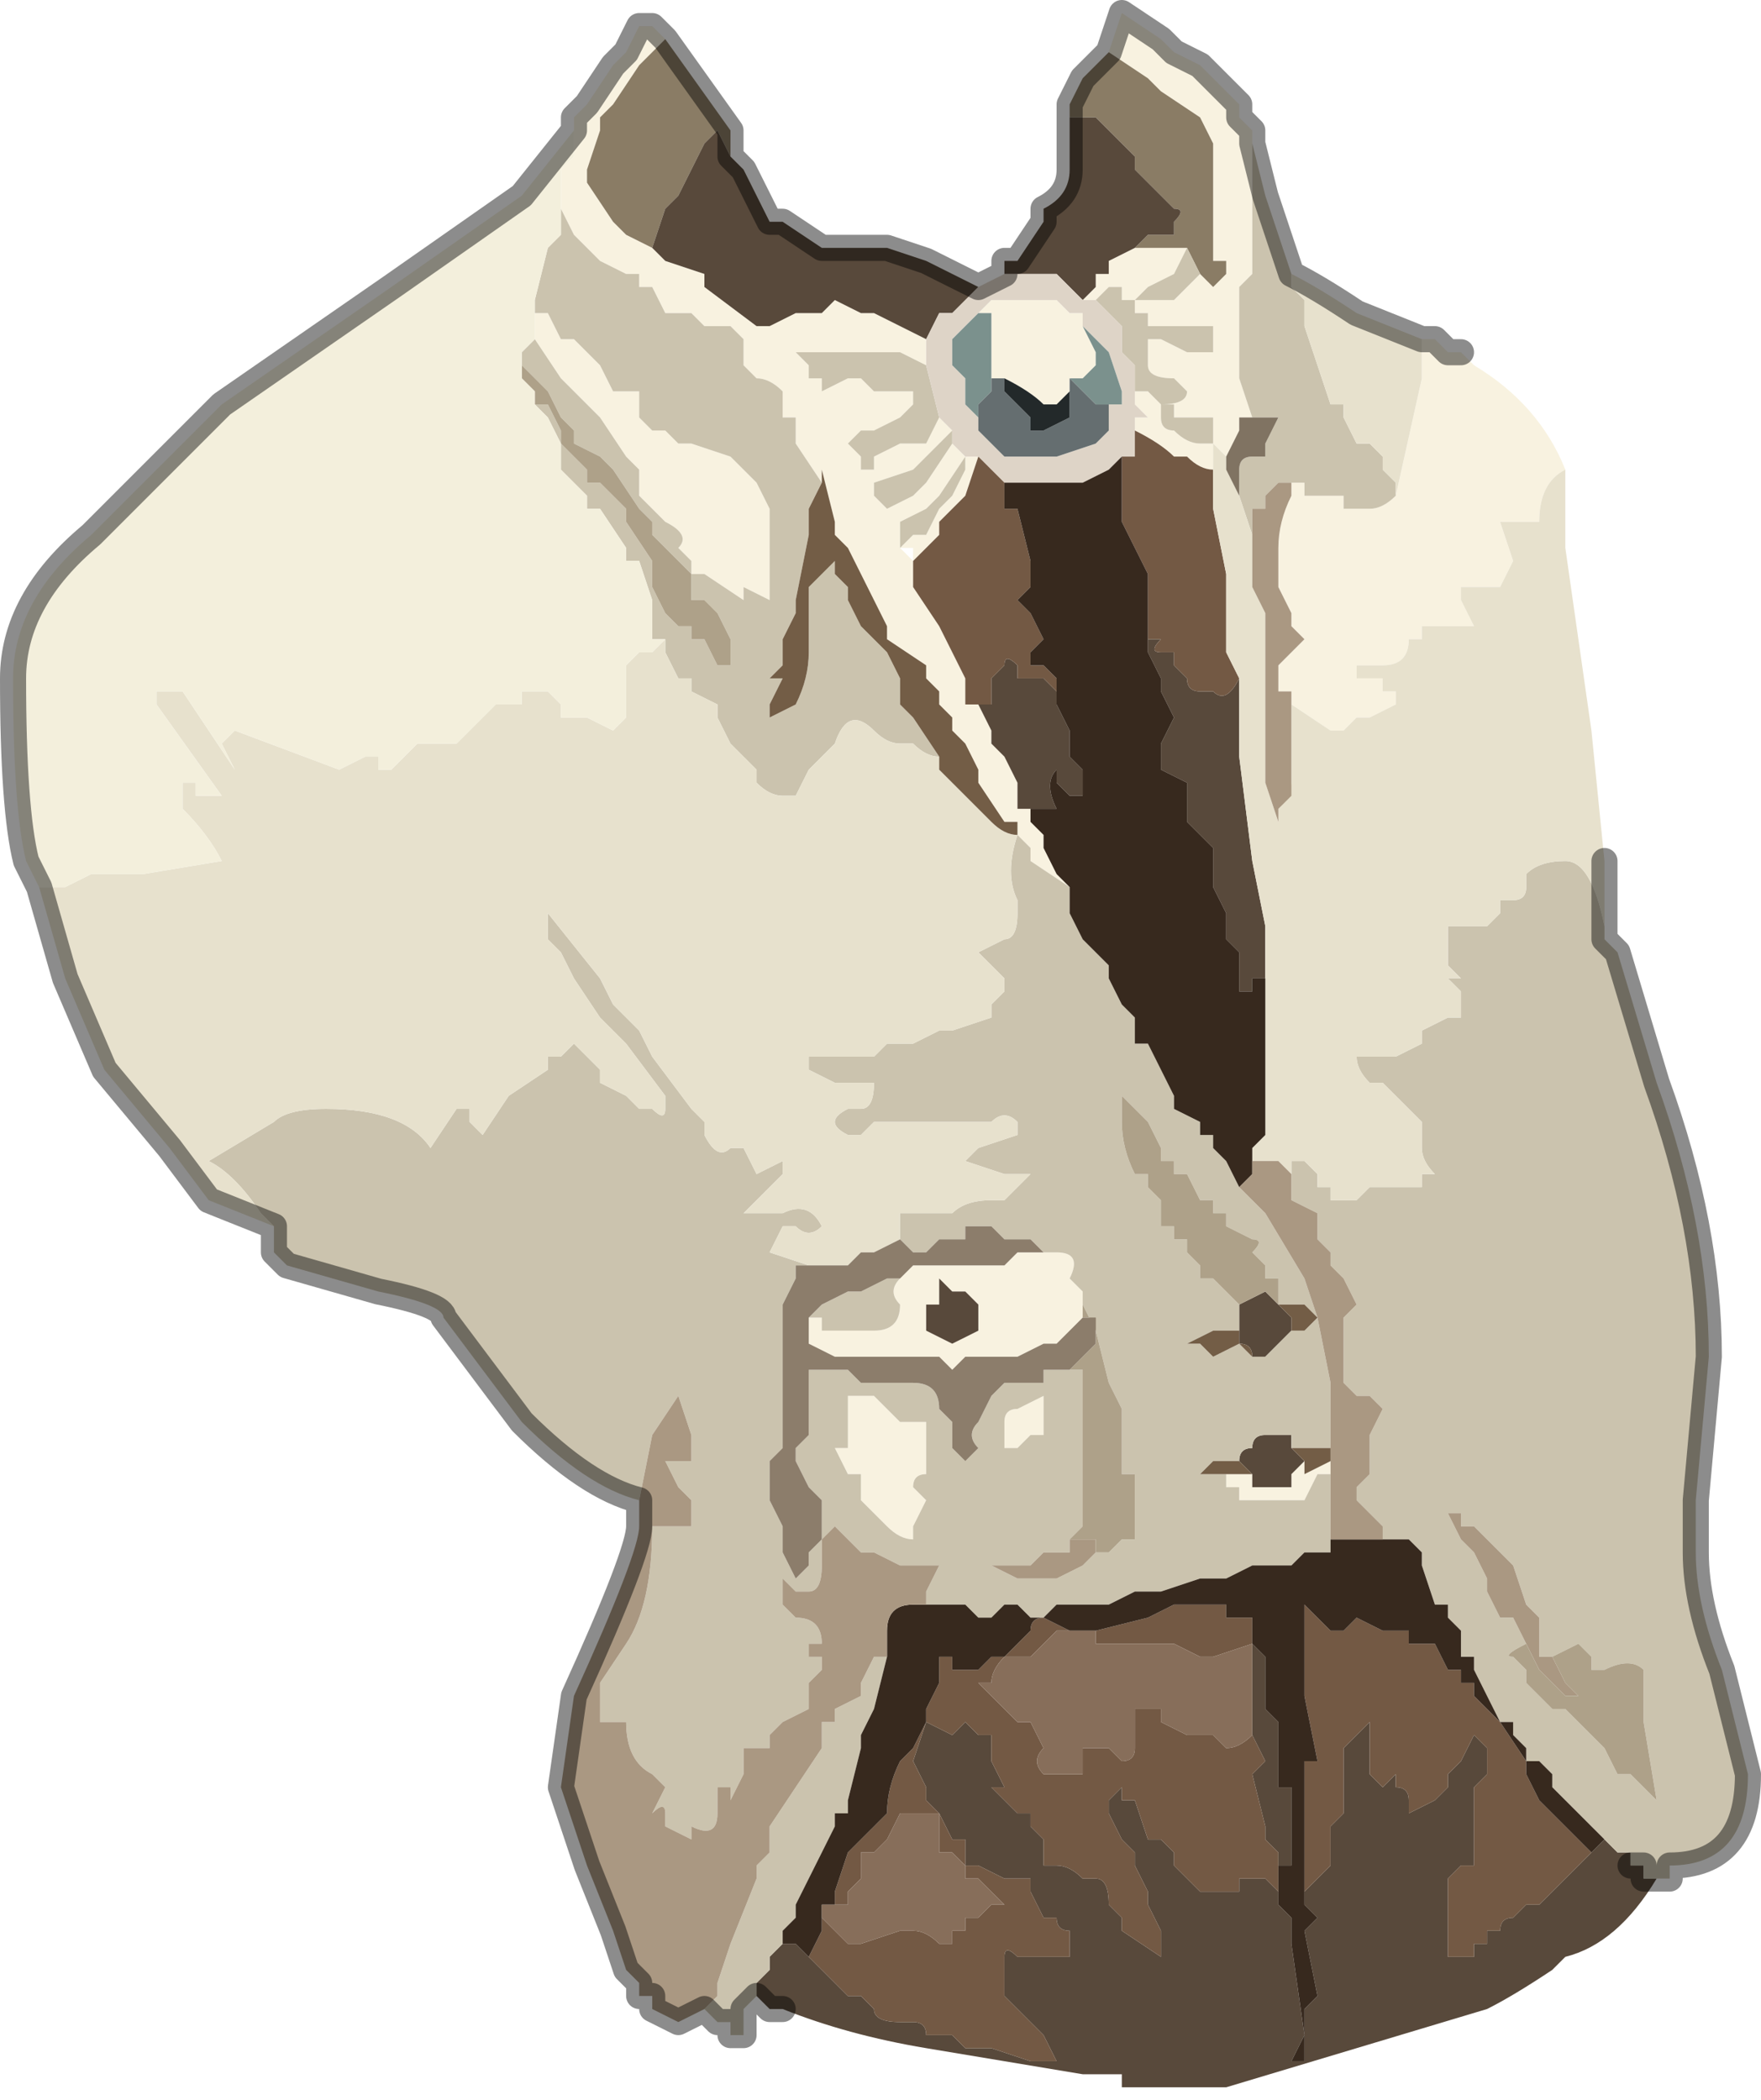 <?xml version="1.0" encoding="UTF-8" standalone="no"?>
<svg xmlns:xlink="http://www.w3.org/1999/xlink" height="8.05px" width="6.75px" xmlns="http://www.w3.org/2000/svg">
  <g transform="matrix(1.0, 0.0, 0.0, 1.0, 3.3, 3.55)">
    <path d="M0.95 -3.35 L1.0 -3.5 1.15 -3.4 1.2 -3.35 1.3 -3.3 1.35 -3.25 1.35 -3.25 1.45 -3.15 1.45 -3.1 1.5 -3.05 1.5 -2.65 1.5 -2.5 1.45 -2.45 1.45 -2.35 1.45 -2.1 1.5 -1.95 1.5 -1.95 1.45 -1.95 1.45 -1.95 1.45 -1.9 1.4 -1.8 1.35 -1.85 1.35 -1.75 Q1.3 -1.75 1.25 -1.8 L1.2 -1.8 Q1.15 -1.85 1.05 -1.9 L1.05 -1.95 1.1 -1.95 1.05 -2.0 1.05 -2.05 1.1 -2.05 1.15 -2.0 1.15 -2.0 Q1.25 -2.0 1.25 -2.05 L1.25 -2.05 1.2 -2.1 1.2 -2.1 Q1.1 -2.1 1.1 -2.15 L1.1 -2.15 1.1 -2.25 1.15 -2.25 1.25 -2.2 1.3 -2.2 1.3 -2.2 1.35 -2.2 1.3 -2.15 1.3 -2.15 1.35 -2.2 1.35 -2.2 1.35 -2.35 1.35 -2.4 1.35 -2.45 1.4 -2.5 1.4 -2.55 1.35 -2.55 1.35 -2.85 1.35 -2.9 1.35 -3.0 1.3 -3.1 1.15 -3.2 1.1 -3.25 0.95 -3.35 0.95 -3.35 M2.15 -2.25 L2.2 -2.25 2.25 -2.2 2.3 -2.2 2.35 -2.15 Q2.6 -2.0 2.7 -1.75 2.6 -1.7 2.6 -1.55 L2.45 -1.55 2.5 -1.4 2.45 -1.3 2.35 -1.3 2.25 -1.3 2.3 -1.3 2.3 -1.25 2.35 -1.15 2.15 -1.15 2.15 -1.15 2.15 -1.1 2.1 -1.1 Q2.1 -1.0 2.0 -1.0 L1.9 -1.0 1.9 -0.95 1.95 -0.95 2.0 -0.95 2.0 -0.9 2.05 -0.9 2.05 -0.85 1.95 -0.8 1.9 -0.8 1.85 -0.75 1.85 -0.75 Q1.85 -0.75 1.8 -0.75 1.8 -0.7 1.8 -0.75 L1.65 -0.85 1.65 -0.85 1.65 -0.9 1.6 -0.9 1.6 -1.0 1.65 -1.05 1.7 -1.1 1.7 -1.1 1.65 -1.15 1.65 -1.2 1.6 -1.3 1.6 -1.4 1.6 -1.45 Q1.6 -1.55 1.65 -1.65 L1.65 -1.7 1.65 -1.7 1.7 -1.7 1.7 -1.65 1.75 -1.65 1.85 -1.65 1.85 -1.6 1.9 -1.6 1.95 -1.6 1.95 -1.6 Q2.0 -1.6 2.05 -1.65 L2.05 -1.7 2.05 -1.65 2.15 -2.1 2.15 -2.25 M-1.1 -3.05 L-1.1 -3.1 -1.05 -3.15 -0.95 -3.3 -0.95 -3.3 -0.9 -3.35 -0.85 -3.45 -0.8 -3.45 -0.8 -3.45 -0.75 -3.4 -0.85 -3.3 -0.95 -3.15 -1.0 -3.1 -1.0 -3.05 -1.05 -2.9 -1.05 -2.85 -0.95 -2.7 -0.9 -2.65 -0.8 -2.6 -0.75 -2.55 -0.75 -2.55 -0.6 -2.5 -0.6 -2.45 -0.4 -2.3 -0.4 -2.3 -0.35 -2.3 -0.25 -2.35 -0.15 -2.35 -0.1 -2.4 0.0 -2.35 0.0 -2.35 0.05 -2.35 0.25 -2.25 0.25 -2.15 0.25 -2.15 0.15 -2.2 0.15 -2.2 0.1 -2.2 0.0 -2.2 0.0 -2.2 -0.05 -2.2 -0.1 -2.2 -0.15 -2.2 -0.2 -2.2 -0.25 -2.2 -0.2 -2.15 -0.2 -2.1 -0.15 -2.1 -0.15 -2.05 -0.05 -2.1 -0.05 -2.1 0.0 -2.1 0.0 -2.1 0.05 -2.05 0.05 -2.05 0.1 -2.05 0.15 -2.05 0.15 -2.05 0.2 -2.05 0.2 -2.0 0.15 -1.95 0.15 -1.95 0.05 -1.9 0.05 -1.9 0.0 -1.9 0.0 -1.9 -0.05 -1.85 0.0 -1.8 0.0 -1.75 0.05 -1.75 0.05 -1.8 0.15 -1.85 0.15 -1.85 0.25 -1.85 0.3 -1.95 0.3 -1.95 0.35 -1.9 0.3 -1.85 0.25 -1.8 0.25 -1.8 0.2 -1.75 0.2 -1.75 0.05 -1.7 0.05 -1.65 0.1 -1.6 0.1 -1.6 0.2 -1.65 0.2 -1.65 0.25 -1.7 0.35 -1.85 0.4 -1.8 0.45 -1.8 0.45 -1.8 0.4 -1.65 0.4 -1.65 0.3 -1.55 0.3 -1.5 0.2 -1.4 0.2 -1.4 0.2 -1.4 0.2 -1.45 0.15 -1.45 0.2 -1.4 0.2 -1.35 0.2 -1.3 0.3 -1.15 0.35 -1.05 0.35 -1.05 0.4 -0.95 0.4 -0.9 0.4 -0.85 0.45 -0.85 0.5 -0.75 0.5 -0.7 0.55 -0.65 0.6 -0.55 0.6 -0.45 0.65 -0.45 0.65 -0.4 0.7 -0.35 0.7 -0.3 0.75 -0.2 0.8 -0.15 0.65 -0.25 0.65 -0.3 0.65 -0.3 0.6 -0.35 0.6 -0.4 0.55 -0.4 0.45 -0.55 0.45 -0.6 0.4 -0.7 0.35 -0.75 0.35 -0.8 0.3 -0.85 0.3 -0.9 0.25 -0.95 0.25 -1.0 0.1 -1.1 0.1 -1.15 -0.05 -1.45 -0.1 -1.5 -0.1 -1.55 -0.15 -1.75 -0.15 -1.7 -0.25 -1.85 -0.25 -1.9 -0.25 -1.95 -0.3 -1.95 -0.3 -2.0 -0.3 -2.05 Q-0.35 -2.1 -0.4 -2.1 L-0.45 -2.15 -0.45 -2.2 -0.45 -2.25 -0.5 -2.3 -0.55 -2.3 -0.6 -2.3 -0.6 -2.3 -0.65 -2.35 -0.7 -2.35 -0.75 -2.35 -0.8 -2.45 -0.85 -2.45 -0.85 -2.5 -0.9 -2.5 -1.0 -2.55 -1.0 -2.55 -1.1 -2.65 -1.15 -2.75 Q-1.15 -2.8 -1.15 -2.9 L-1.1 -2.95 -1.1 -3.05 M0.85 -2.4 L0.9 -2.45 0.9 -2.5 0.95 -2.5 0.95 -2.55 0.95 -2.55 1.05 -2.6 1.1 -2.6 1.15 -2.6 1.2 -2.6 1.25 -2.6 1.25 -2.6 1.2 -2.5 1.2 -2.5 1.1 -2.45 1.05 -2.4 1.05 -2.4 1.0 -2.4 1.0 -2.45 0.95 -2.45 0.95 -2.45 0.9 -2.4 0.9 -2.4 0.9 -2.4 0.85 -2.4 M1.35 -1.85 L1.35 -1.9 1.35 -1.95 1.3 -1.95 1.3 -1.95 1.2 -1.95 1.2 -2.0 1.15 -2.0 1.15 -1.95 Q1.15 -1.9 1.2 -1.9 1.25 -1.85 1.3 -1.85 L1.35 -1.85 M1.3 -2.5 L1.3 -2.5 1.35 -2.45 1.35 -2.4 1.35 -2.35 1.35 -2.3 1.3 -2.3 1.3 -2.3 1.2 -2.3 1.15 -2.3 1.1 -2.3 1.1 -2.35 1.05 -2.35 1.05 -2.4 1.1 -2.4 1.15 -2.4 1.2 -2.4 1.25 -2.45 1.25 -2.45 1.3 -2.5 1.3 -2.5 M1.5 -1.5 L1.5 -1.55 1.5 -1.45 1.5 -1.5 M1.6 -0.45 L1.65 -0.5 1.65 -0.55 Q1.65 -0.5 1.6 -0.45 M0.45 -2.35 L0.45 -2.35 0.5 -2.4 0.5 -2.4 0.7 -2.4 0.75 -2.4 0.8 -2.35 0.8 -2.35 0.85 -2.35 0.85 -2.3 0.85 -2.3 0.9 -2.2 0.9 -2.15 0.85 -2.1 0.8 -2.1 0.8 -2.05 0.75 -2.0 0.7 -2.0 Q0.65 -2.05 0.55 -2.1 L0.55 -2.1 0.55 -2.1 0.5 -2.1 0.5 -2.1 0.5 -2.2 0.5 -2.3 0.55 -2.3 0.55 -2.3 0.5 -2.3 0.5 -2.35 0.45 -2.35 0.45 -2.35 M0.4 -1.8 L0.3 -1.65 0.25 -1.6 0.15 -1.55 0.15 -1.5 0.15 -1.45 0.2 -1.5 0.25 -1.5 0.3 -1.6 0.35 -1.65 0.4 -1.75 0.4 -1.8 M-1.25 -2.35 L-1.2 -2.35 -1.15 -2.25 -1.1 -2.25 -1.0 -2.15 -0.95 -2.05 -0.95 -2.05 -0.9 -2.05 -0.85 -2.05 -0.85 -2.0 -0.85 -1.95 -0.8 -1.9 -0.75 -1.9 -0.75 -1.9 -0.7 -1.85 -0.7 -1.85 Q-0.65 -1.85 -0.65 -1.85 L-0.5 -1.8 -0.45 -1.75 -0.45 -1.75 -0.4 -1.7 -0.35 -1.6 -0.35 -1.45 -0.35 -1.3 -0.35 -1.25 -0.45 -1.3 -0.45 -1.25 -0.6 -1.35 -0.65 -1.35 -0.65 -1.4 -0.7 -1.45 Q-0.65 -1.5 -0.75 -1.55 L-0.75 -1.55 -0.8 -1.6 -0.85 -1.65 -0.85 -1.75 -0.9 -1.8 -1.0 -1.95 -1.1 -2.05 -1.1 -2.05 -1.15 -2.1 -1.15 -2.1 -1.25 -2.25 -1.3 -2.25 -1.25 -2.25 -1.25 -2.35 M-0.85 -1.4 L-0.8 -1.25 -0.8 -1.25 -0.85 -1.4 M0.7 1.25 L0.75 1.25 Q0.85 1.25 0.8 1.35 L0.85 1.4 0.85 1.5 0.8 1.55 0.75 1.6 0.7 1.6 0.6 1.65 0.55 1.65 0.5 1.65 0.45 1.65 0.4 1.65 0.35 1.7 0.3 1.65 0.2 1.65 0.0 1.65 0.0 1.65 -0.05 1.65 -0.1 1.65 -0.2 1.6 -0.2 1.5 -0.2 1.5 -0.15 1.5 -0.15 1.55 -0.05 1.55 -0.05 1.55 0.05 1.55 Q0.15 1.55 0.15 1.45 0.1 1.4 0.15 1.35 L0.2 1.3 0.25 1.3 0.35 1.3 0.4 1.3 0.5 1.3 0.55 1.3 0.6 1.25 0.65 1.25 0.7 1.25 M0.6 -0.35 L0.6 -0.35 M0.6 1.85 L0.7 1.8 0.7 1.85 0.7 1.95 0.65 1.95 0.6 2.0 0.55 2.0 0.55 1.9 Q0.55 1.85 0.6 1.85 M-0.2 1.6 L-0.2 1.6 M0.35 1.4 L0.3 1.35 0.3 1.45 0.25 1.45 Q0.25 1.5 0.25 1.55 L0.35 1.6 0.45 1.55 0.45 1.45 0.4 1.4 0.35 1.4 M0.0 1.8 L0.05 1.8 0.1 1.85 0.15 1.9 0.2 1.9 0.25 1.9 0.25 2.0 0.25 2.1 Q0.2 2.1 0.2 2.15 L0.25 2.2 0.2 2.3 0.2 2.35 Q0.15 2.35 0.1 2.3 L0.05 2.25 0.0 2.2 0.0 2.1 -0.05 2.1 -0.1 2.0 -0.05 2.0 -0.05 1.95 -0.05 1.85 -0.05 1.8 -0.05 1.8 0.0 1.8 0.0 1.8 M1.8 2.05 L1.8 2.1 1.75 2.1 1.7 2.2 1.65 2.2 1.6 2.2 1.5 2.2 1.45 2.2 1.45 2.15 1.4 2.15 1.4 2.1 1.5 2.1 1.5 2.15 1.6 2.15 1.65 2.15 1.65 2.1 1.7 2.05 1.7 2.1 1.8 2.05 M-1.25 0.45 L-1.25 0.45 -1.25 0.45" fill="#f8f2e0" fill-rule="evenodd" stroke="none"/>
    <path d="M0.8 -3.1 L0.8 -3.15 0.85 -3.25 0.95 -3.35 0.95 -3.35 1.1 -3.25 1.15 -3.2 1.3 -3.1 1.35 -3.0 1.35 -2.9 1.35 -2.85 1.35 -2.55 1.4 -2.55 1.4 -2.5 1.35 -2.45 1.35 -2.4 1.35 -2.45 1.3 -2.5 1.3 -2.5 1.25 -2.6 1.25 -2.6 1.2 -2.6 1.15 -2.6 1.1 -2.6 1.05 -2.6 1.1 -2.65 1.15 -2.65 1.2 -2.65 1.2 -2.7 Q1.25 -2.75 1.2 -2.75 L1.15 -2.8 1.05 -2.9 1.05 -2.95 1.0 -3.0 1.0 -3.0 0.9 -3.1 0.9 -3.1 0.8 -3.1 M-0.75 -3.4 L-0.5 -3.05 -0.5 -2.95 -0.55 -3.05 -0.6 -3.0 -0.7 -2.8 -0.75 -2.75 -0.75 -2.75 -0.8 -2.6 -0.8 -2.6 -0.9 -2.65 -0.95 -2.7 -1.05 -2.85 -1.05 -2.9 -1.0 -3.05 -1.0 -3.1 -0.95 -3.15 -0.85 -3.3 -0.75 -3.4 M1.35 -2.4 L1.35 -2.4" fill="#8a7c65" fill-rule="evenodd" stroke="none"/>
    <path d="M0.55 -2.5 L0.55 -2.55 0.6 -2.55 0.7 -2.7 0.7 -2.75 Q0.8 -2.8 0.8 -2.9 L0.8 -3.1 0.8 -3.1 0.9 -3.1 0.9 -3.1 1.0 -3.0 1.0 -3.0 1.05 -2.95 1.05 -2.9 1.15 -2.8 1.2 -2.75 Q1.25 -2.75 1.2 -2.7 L1.2 -2.65 1.15 -2.65 1.1 -2.65 1.05 -2.6 0.95 -2.55 0.95 -2.55 0.95 -2.5 0.9 -2.5 0.9 -2.45 0.85 -2.4 0.75 -2.5 0.75 -2.5 0.55 -2.5 0.55 -2.5 M3.05 3.65 Q2.9 3.9 2.7 3.95 L2.65 4.0 Q2.5 4.1 2.4 4.15 L1.9 4.3 1.4 4.45 1.35 4.45 1.3 4.45 1.15 4.45 1.1 4.45 1.05 4.45 1.0 4.45 1.0 4.4 0.95 4.4 0.9 4.4 0.85 4.4 0.25 4.3 Q-0.05 4.25 -0.3 4.15 L-0.35 4.15 -0.4 4.1 -0.4 4.05 -0.35 4.0 -0.35 3.95 -0.3 3.9 -0.3 3.85 -0.3 3.9 -0.25 3.9 -0.2 3.95 -0.15 4.0 -0.1 4.05 -0.05 4.1 0.0 4.1 0.05 4.15 Q0.05 4.2 0.15 4.2 L0.2 4.2 Q0.25 4.2 0.25 4.25 L0.3 4.25 0.35 4.25 0.4 4.3 0.45 4.3 0.5 4.3 0.65 4.35 0.75 4.35 0.7 4.25 0.65 4.2 0.6 4.15 0.55 4.1 0.55 3.95 Q0.55 3.9 0.6 3.95 L0.7 3.95 0.8 3.95 0.8 3.85 Q0.75 3.85 0.75 3.8 L0.7 3.8 0.65 3.7 0.65 3.65 0.6 3.65 0.55 3.65 0.45 3.6 0.4 3.6 0.4 3.5 0.35 3.5 0.3 3.4 0.25 3.35 0.25 3.3 0.2 3.2 0.25 3.05 0.35 3.1 0.4 3.05 0.45 3.1 0.5 3.1 0.5 3.2 0.55 3.3 0.5 3.3 0.55 3.35 0.6 3.4 0.65 3.4 0.65 3.45 0.7 3.5 0.7 3.6 0.75 3.6 Q0.8 3.6 0.85 3.65 L0.9 3.65 Q0.95 3.65 0.95 3.75 L1.0 3.8 1.0 3.85 1.15 3.95 1.15 3.85 1.1 3.75 1.1 3.7 1.05 3.6 1.05 3.55 1.0 3.5 0.95 3.4 0.95 3.35 1.0 3.3 1.0 3.35 1.05 3.35 1.1 3.5 1.15 3.5 1.2 3.55 1.2 3.6 1.25 3.65 1.3 3.7 1.35 3.7 1.45 3.7 1.45 3.65 1.5 3.65 1.55 3.65 1.6 3.7 1.6 3.55 1.55 3.5 1.55 3.45 1.5 3.25 1.55 3.2 1.5 3.1 1.5 3.0 1.5 2.75 1.55 2.8 1.55 3.0 1.6 3.05 1.6 3.1 1.6 3.2 1.6 3.3 1.65 3.3 1.65 3.35 1.65 3.6 1.6 3.6 1.6 3.75 1.65 3.8 1.65 3.9 1.7 4.25 1.65 4.35 1.7 4.35 1.7 4.15 1.75 4.1 1.7 3.85 1.75 3.8 1.7 3.75 1.7 3.7 1.75 3.65 1.8 3.6 1.8 3.45 1.85 3.4 1.85 3.15 1.9 3.1 1.95 3.05 1.95 3.15 1.95 3.25 2.0 3.3 2.05 3.25 2.05 3.3 Q2.1 3.3 2.1 3.35 L2.1 3.4 2.2 3.35 2.25 3.3 2.25 3.25 2.3 3.2 2.35 3.1 2.4 3.15 2.4 3.25 2.35 3.3 2.35 3.4 2.35 3.55 2.35 3.6 2.3 3.6 2.25 3.65 2.25 3.75 2.25 3.95 Q2.25 3.95 2.3 3.95 L2.35 3.95 2.35 3.9 2.4 3.9 2.4 3.85 2.45 3.85 Q2.45 3.8 2.5 3.8 L2.55 3.75 2.6 3.75 2.65 3.7 2.7 3.65 2.75 3.6 2.8 3.55 2.85 3.5 2.9 3.55 2.95 3.55 2.95 3.6 3.0 3.6 3.0 3.65 3.05 3.65 M-0.5 -2.95 L-0.45 -2.9 -0.4 -2.8 -0.35 -2.7 -0.3 -2.7 -0.15 -2.6 -0.15 -2.6 0.1 -2.6 0.1 -2.6 0.25 -2.55 0.25 -2.55 0.35 -2.5 0.35 -2.5 0.45 -2.45 0.4 -2.4 0.35 -2.35 0.35 -2.35 0.3 -2.35 0.25 -2.25 0.05 -2.35 0.0 -2.35 0.0 -2.35 -0.1 -2.4 -0.15 -2.35 -0.25 -2.35 -0.35 -2.3 -0.4 -2.3 -0.4 -2.3 -0.6 -2.45 -0.6 -2.5 -0.75 -2.55 -0.75 -2.55 -0.8 -2.6 -0.8 -2.6 -0.75 -2.75 -0.75 -2.75 -0.7 -2.8 -0.6 -3.0 -0.55 -3.05 -0.5 -2.95 M1.45 -0.95 L1.45 -0.65 1.5 -0.25 1.55 0.0 1.55 0.15 1.55 0.2 1.5 0.2 1.5 0.25 1.45 0.25 1.45 0.1 1.4 0.05 1.4 -0.05 1.35 -0.15 1.35 -0.15 1.35 -0.3 1.3 -0.35 1.25 -0.4 1.25 -0.55 1.15 -0.6 1.15 -0.7 1.2 -0.8 1.15 -0.9 1.15 -0.95 1.1 -1.05 1.1 -1.1 1.15 -1.1 1.15 -1.1 Q1.1 -1.05 1.15 -1.05 L1.15 -1.05 1.2 -1.05 1.2 -1.0 1.25 -0.95 Q1.25 -0.9 1.3 -0.9 L1.35 -0.9 Q1.4 -0.85 1.45 -0.95 M0.75 -0.9 L0.75 -0.85 0.8 -0.75 0.8 -0.65 0.85 -0.6 0.85 -0.55 0.85 -0.5 0.8 -0.5 0.75 -0.55 0.75 -0.6 Q0.7 -0.55 0.75 -0.45 L0.75 -0.45 0.65 -0.45 0.65 -0.45 0.6 -0.45 0.6 -0.55 0.55 -0.65 0.5 -0.7 0.5 -0.75 0.45 -0.85 0.4 -0.85 0.45 -0.85 0.45 -0.85 0.5 -0.85 0.5 -0.95 0.55 -1.0 Q0.55 -1.05 0.6 -1.0 L0.6 -0.95 0.65 -0.95 0.7 -0.95 0.7 -0.95 0.75 -0.9 M1.65 1.55 L1.6 1.6 1.55 1.65 1.5 1.65 Q1.5 1.6 1.45 1.6 L1.45 1.55 1.45 1.45 1.55 1.4 1.6 1.45 1.65 1.5 1.65 1.55 M0.35 1.4 L0.4 1.4 0.45 1.45 0.45 1.55 0.35 1.6 0.25 1.55 Q0.25 1.5 0.25 1.45 L0.3 1.45 0.3 1.35 0.35 1.4 M1.45 2.05 Q1.45 2.0 1.5 2.0 1.5 1.95 1.55 1.95 L1.6 1.95 1.65 1.95 1.65 2.0 1.7 2.05 1.65 2.1 1.65 2.15 1.6 2.15 1.5 2.15 1.5 2.1 1.45 2.05 M1.5 2.65 L1.5 2.75 1.5 2.65" fill="#58493b" fill-rule="evenodd" stroke="none"/>
    <path d="M1.5 -3.05 L1.5 -3.0 1.55 -2.8 1.6 -2.65 1.65 -2.5 1.65 -2.45 1.7 -2.4 1.7 -2.3 1.8 -2.0 1.85 -2.0 1.85 -1.95 1.9 -1.85 1.95 -1.85 2.0 -1.8 2.0 -1.75 2.05 -1.7 2.05 -1.65 Q2.0 -1.6 1.95 -1.6 L1.95 -1.6 1.9 -1.6 1.85 -1.6 1.85 -1.65 1.75 -1.65 1.7 -1.65 1.7 -1.7 1.65 -1.7 1.65 -1.7 1.6 -1.7 1.6 -1.7 1.55 -1.65 1.55 -1.6 1.5 -1.6 1.5 -1.55 1.5 -1.5 1.45 -1.65 1.45 -1.75 Q1.45 -1.8 1.5 -1.8 L1.55 -1.8 1.55 -1.85 1.6 -1.95 1.65 -1.95 1.5 -1.95 1.5 -1.95 1.5 -1.95 1.45 -2.1 1.45 -2.35 1.45 -2.45 1.5 -2.5 1.5 -2.65 1.5 -3.05 M2.85 0.0 L2.85 0.05 2.9 0.1 3.05 0.6 Q3.25 1.15 3.25 1.65 L3.2 2.2 3.2 2.4 Q3.2 2.6 3.3 2.85 L3.4 3.25 Q3.4 3.6 3.1 3.6 L3.1 3.65 3.05 3.65 3.0 3.65 3.0 3.6 2.95 3.6 2.95 3.55 2.9 3.55 2.85 3.5 2.8 3.45 2.75 3.4 2.7 3.35 2.65 3.3 2.65 3.25 2.6 3.2 2.55 3.2 2.55 3.15 2.5 3.1 2.5 3.05 2.45 3.05 2.4 2.95 2.35 2.85 2.35 2.8 2.3 2.8 2.3 2.7 2.25 2.65 2.25 2.6 2.2 2.6 2.15 2.45 2.15 2.4 2.1 2.35 2.05 2.35 2.0 2.35 2.0 2.3 1.95 2.25 1.9 2.2 1.9 2.15 1.95 2.1 1.95 1.95 2.0 1.85 1.95 1.8 1.9 1.8 1.85 1.75 1.85 1.6 Q1.85 1.55 1.85 1.55 L1.85 1.5 1.9 1.45 1.85 1.35 1.8 1.3 1.8 1.25 1.75 1.2 1.75 1.1 1.65 1.05 1.65 0.95 1.65 0.9 1.7 0.9 1.75 0.95 1.75 1.0 1.8 1.0 1.8 1.05 1.85 1.05 1.9 1.05 1.95 1.0 2.05 1.0 2.1 1.0 2.15 1.0 2.15 0.95 2.2 0.95 Q2.15 0.9 2.15 0.85 L2.15 0.75 Q2.15 0.75 2.1 0.7 L2.05 0.65 2.0 0.6 1.95 0.6 Q1.9 0.55 1.9 0.5 L1.95 0.5 2.05 0.5 2.15 0.45 2.15 0.4 2.25 0.35 2.3 0.35 2.3 0.25 2.25 0.2 2.3 0.2 2.25 0.15 2.25 0.0 2.35 0.0 2.35 0.0 2.4 0.0 2.45 -0.05 2.45 -0.1 2.5 -0.1 Q2.55 -0.1 2.55 -0.15 L2.55 -0.2 Q2.6 -0.25 2.7 -0.25 2.8 -0.25 2.85 0.0 M-0.4 4.1 L-0.4 4.1 -0.45 4.15 -0.45 4.25 -0.5 4.25 -0.5 4.2 -0.55 4.2 -0.6 4.15 -0.55 4.1 -0.55 4.05 -0.5 3.9 -0.4 3.65 -0.4 3.6 -0.35 3.55 -0.35 3.45 -0.25 3.3 -0.15 3.15 -0.15 3.05 -0.1 3.05 -0.1 3.0 0.0 2.95 0.0 2.9 0.05 2.8 0.1 2.8 0.05 3.0 0.0 3.1 0.0 3.15 -0.05 3.35 -0.05 3.4 -0.1 3.4 -0.1 3.45 -0.2 3.65 -0.25 3.75 -0.25 3.8 -0.3 3.85 -0.3 3.85 -0.3 3.9 -0.35 3.95 -0.35 4.0 -0.4 4.05 -0.4 4.1 M-0.85 2.2 Q-1.05 2.15 -1.3 1.9 L-1.45 1.7 -1.6 1.5 Q-1.6 1.45 -1.85 1.4 L-2.2 1.3 -2.25 1.25 -2.25 1.15 -2.3 1.1 Q-2.4 0.95 -2.5 0.9 L-2.25 0.75 Q-2.2 0.7 -2.05 0.7 -1.75 0.7 -1.65 0.85 L-1.55 0.7 -1.5 0.7 -1.5 0.75 -1.45 0.8 -1.35 0.65 -1.2 0.55 -1.2 0.5 -1.15 0.5 -1.1 0.45 -1.0 0.55 -1.0 0.6 -0.9 0.65 -0.85 0.7 -0.8 0.7 Q-0.75 0.75 -0.75 0.7 L-0.75 0.65 -0.9 0.45 -1.0 0.35 -1.1 0.2 -1.1 0.2 -1.15 0.1 -1.2 0.05 Q-1.2 0.0 -1.2 -0.05 L-1.0 0.2 -1.0 0.2 -0.95 0.3 -0.9 0.35 -0.85 0.4 -0.8 0.5 -0.65 0.7 -0.6 0.75 -0.6 0.8 Q-0.55 0.9 -0.5 0.85 L-0.45 0.85 -0.4 0.95 -0.4 0.95 -0.3 0.9 -0.3 0.95 -0.35 1.0 -0.45 1.1 -0.3 1.1 Q-0.2 1.05 -0.15 1.15 -0.2 1.2 -0.25 1.15 L-0.3 1.15 -0.35 1.25 -0.2 1.3 -0.2 1.3 -0.1 1.3 -0.15 1.3 -0.2 1.3 -0.25 1.3 -0.25 1.35 -0.3 1.45 -0.3 1.5 -0.3 1.55 -0.3 1.65 -0.3 1.8 -0.3 1.9 -0.3 2.0 -0.3 2.0 -0.35 2.05 -0.35 2.2 -0.3 2.3 -0.3 2.4 -0.25 2.5 -0.25 2.5 -0.2 2.45 -0.2 2.4 -0.15 2.35 -0.15 2.35 -0.15 2.25 -0.15 2.2 -0.2 2.15 -0.25 2.05 -0.25 2.0 -0.2 1.95 -0.2 1.85 -0.2 1.8 -0.2 1.75 -0.2 1.6 -0.2 1.7 -0.2 1.7 -0.15 1.7 -0.1 1.7 -0.1 1.7 -0.05 1.7 0.0 1.75 0.05 1.75 0.1 1.75 0.2 1.75 Q0.3 1.75 0.3 1.85 L0.35 1.9 0.35 2.0 0.4 2.05 0.45 2.0 Q0.4 1.95 0.45 1.9 L0.5 1.8 0.55 1.75 0.7 1.75 0.7 1.7 Q0.7 1.7 0.75 1.7 L0.8 1.7 0.85 1.7 0.85 1.95 0.85 2.25 0.85 2.3 0.8 2.35 0.8 2.4 0.75 2.4 0.7 2.4 0.65 2.45 0.6 2.45 0.45 2.45 0.4 2.45 0.3 2.45 0.2 2.45 0.15 2.45 0.05 2.4 0.0 2.4 -0.1 2.3 -0.1 2.3 -0.15 2.35 -0.15 2.45 Q-0.15 2.55 -0.2 2.55 L-0.25 2.55 -0.3 2.5 -0.3 2.6 -0.25 2.65 Q-0.15 2.65 -0.15 2.75 L-0.2 2.75 -0.2 2.8 -0.15 2.8 -0.15 2.85 -0.2 2.9 -0.2 3.0 -0.3 3.05 -0.35 3.1 -0.35 3.15 -0.45 3.15 -0.45 3.25 -0.5 3.35 -0.5 3.3 -0.55 3.3 -0.55 3.4 Q-0.55 3.5 -0.65 3.45 L-0.65 3.5 -0.75 3.45 -0.75 3.4 Q-0.75 3.35 -0.8 3.4 L-0.75 3.3 -0.8 3.25 Q-0.9 3.2 -0.9 3.05 L-1.0 3.05 -1.0 2.9 -0.9 2.75 Q-0.8 2.6 -0.8 2.3 L-0.65 2.3 -0.65 2.2 -0.7 2.15 -0.75 2.05 -0.75 2.05 -0.65 2.05 -0.65 1.95 -0.7 1.8 -0.8 1.95 -0.85 2.2 M1.35 -2.2 L1.3 -2.2 1.3 -2.2 1.25 -2.2 1.15 -2.25 1.1 -2.25 1.1 -2.15 1.1 -2.15 Q1.1 -2.1 1.2 -2.1 L1.2 -2.1 1.25 -2.05 1.25 -2.05 Q1.25 -2.0 1.15 -2.0 L1.15 -2.0 1.1 -2.05 1.05 -2.05 1.05 -2.1 1.05 -2.15 1.0 -2.2 1.0 -2.3 0.9 -2.4 0.9 -2.4 0.9 -2.4 0.95 -2.45 0.95 -2.45 1.0 -2.45 1.0 -2.4 1.05 -2.4 1.05 -2.4 1.1 -2.45 1.2 -2.5 1.2 -2.5 1.25 -2.6 1.3 -2.5 1.3 -2.5 1.25 -2.45 1.25 -2.45 1.2 -2.4 1.15 -2.4 1.1 -2.4 1.05 -2.4 1.05 -2.35 1.1 -2.35 1.1 -2.3 1.15 -2.3 1.2 -2.3 1.3 -2.3 1.3 -2.3 1.35 -2.3 1.35 -2.2 M1.35 -1.85 L1.3 -1.85 Q1.25 -1.85 1.2 -1.9 1.15 -1.9 1.15 -1.95 L1.15 -2.0 1.2 -2.0 1.2 -1.95 1.3 -1.95 1.3 -1.95 1.35 -1.95 1.35 -1.9 1.35 -1.85 M0.8 -0.15 L0.8 -0.05 0.85 0.05 0.9 0.1 0.95 0.15 0.95 0.2 1.0 0.3 1.05 0.35 1.05 0.45 1.1 0.45 1.15 0.55 1.2 0.65 1.2 0.7 1.3 0.75 1.3 0.8 1.35 0.8 1.35 0.85 1.4 0.9 1.45 1.0 1.5 1.05 1.55 1.1 1.7 1.35 1.75 1.5 1.8 1.75 1.8 1.8 1.8 2.0 1.8 2.2 1.8 2.35 1.8 2.4 Q1.75 2.4 1.75 2.4 L1.7 2.4 1.65 2.45 1.55 2.45 1.5 2.45 1.4 2.5 1.35 2.5 1.3 2.5 1.15 2.55 1.05 2.55 0.95 2.6 Q0.9 2.6 0.85 2.6 L0.8 2.6 0.75 2.6 0.7 2.65 0.65 2.65 0.6 2.6 0.55 2.6 0.5 2.65 0.45 2.65 0.4 2.6 0.3 2.6 0.25 2.6 0.25 2.55 0.3 2.45 0.35 2.45 0.45 2.45 0.5 2.45 0.6 2.5 0.7 2.5 0.75 2.5 0.85 2.45 0.9 2.4 0.95 2.4 1.0 2.35 Q1.0 2.35 1.05 2.35 L1.05 2.3 1.05 2.1 1.0 2.1 1.0 2.0 1.0 1.85 0.95 1.75 0.9 1.55 0.85 1.45 0.85 1.4 0.8 1.35 Q0.85 1.25 0.75 1.25 L0.7 1.25 0.65 1.2 0.55 1.2 0.5 1.15 0.45 1.15 0.4 1.15 0.4 1.2 0.35 1.2 0.3 1.2 0.25 1.25 0.2 1.25 0.15 1.2 0.15 1.1 0.25 1.1 0.3 1.1 0.35 1.1 Q0.4 1.05 0.5 1.05 L0.55 1.05 0.65 0.95 0.6 0.95 0.55 0.95 0.4 0.9 0.45 0.85 0.6 0.8 0.6 0.75 Q0.55 0.7 0.5 0.75 L0.45 0.75 0.35 0.75 0.3 0.75 0.2 0.75 0.05 0.75 0.0 0.8 -0.05 0.8 Q-0.15 0.75 -0.05 0.7 L0.0 0.7 Q0.05 0.7 0.05 0.6 L-0.1 0.6 -0.1 0.6 -0.2 0.55 -0.2 0.5 -0.05 0.5 0.05 0.5 0.1 0.45 0.15 0.45 0.2 0.45 0.3 0.4 0.35 0.4 0.5 0.35 0.5 0.3 0.55 0.25 0.55 0.2 0.6 0.2 0.55 0.2 0.45 0.1 0.55 0.05 Q0.6 0.05 0.6 -0.05 L0.6 -0.1 Q0.55 -0.2 0.6 -0.35 L0.65 -0.3 0.65 -0.3 0.65 -0.25 0.8 -0.15 M0.25 -2.15 L0.3 -1.95 0.3 -1.95 0.25 -1.85 0.15 -1.85 0.15 -1.85 0.05 -1.8 0.05 -1.75 0.0 -1.75 0.0 -1.8 -0.05 -1.85 0.0 -1.9 0.0 -1.9 0.05 -1.9 0.05 -1.9 0.15 -1.95 0.15 -1.95 0.2 -2.0 0.2 -2.05 0.15 -2.05 0.15 -2.05 0.1 -2.05 0.05 -2.05 0.05 -2.05 0.0 -2.1 0.0 -2.1 -0.05 -2.1 -0.05 -2.1 -0.15 -2.05 -0.15 -2.1 -0.2 -2.1 -0.2 -2.15 -0.25 -2.2 -0.2 -2.2 -0.15 -2.2 -0.1 -2.2 -0.05 -2.2 0.0 -2.2 0.0 -2.2 0.1 -2.2 0.15 -2.2 0.15 -2.2 0.25 -2.15 0.25 -2.15 M0.35 -1.9 L0.35 -1.85 0.25 -1.7 0.2 -1.65 0.2 -1.65 0.1 -1.6 0.1 -1.6 0.05 -1.65 0.05 -1.7 0.2 -1.75 0.2 -1.75 0.25 -1.8 0.25 -1.8 0.3 -1.85 0.35 -1.9 M0.4 -1.8 L0.4 -1.8 0.4 -1.75 0.35 -1.65 0.3 -1.6 0.25 -1.5 0.2 -1.5 0.15 -1.45 0.15 -1.5 0.15 -1.55 0.25 -1.6 0.3 -1.65 0.4 -1.8 M-0.15 -1.7 L-0.2 -1.6 -0.2 -1.5 -0.25 -1.25 -0.25 -1.2 -0.3 -1.1 -0.3 -1.0 -0.35 -0.95 -0.3 -0.95 -0.35 -0.85 -0.35 -0.8 -0.25 -0.85 -0.25 -0.85 Q-0.2 -0.95 -0.2 -1.05 L-0.2 -1.25 -0.2 -1.3 -0.1 -1.4 -0.1 -1.35 -0.05 -1.3 -0.05 -1.25 0.0 -1.15 Q0.05 -1.1 0.05 -1.1 L0.1 -1.05 0.15 -0.95 0.15 -0.85 0.2 -0.8 0.3 -0.65 Q0.25 -0.65 0.2 -0.7 L0.2 -0.7 0.15 -0.7 Q0.1 -0.7 0.05 -0.75 -0.05 -0.85 -0.1 -0.7 L-0.15 -0.65 -0.15 -0.65 -0.2 -0.6 -0.25 -0.5 -0.3 -0.5 Q-0.35 -0.5 -0.4 -0.55 L-0.4 -0.6 -0.5 -0.7 -0.55 -0.8 -0.55 -0.85 -0.65 -0.9 -0.65 -0.95 -0.7 -0.95 -0.75 -1.05 -0.75 -1.1 -0.8 -1.1 -0.8 -1.25 -0.85 -1.4 -0.9 -1.4 -0.9 -1.45 -1.0 -1.6 -1.05 -1.6 -1.05 -1.65 -1.15 -1.75 -1.15 -1.8 -1.15 -1.85 -1.2 -1.95 -1.25 -2.0 -1.25 -2.0 -1.2 -2.0 -1.15 -1.9 -1.15 -1.85 -1.1 -1.8 -1.05 -1.75 -1.05 -1.7 -1.0 -1.7 -0.95 -1.65 -0.9 -1.6 -0.9 -1.55 -0.8 -1.4 -0.8 -1.3 -0.75 -1.2 -0.7 -1.15 -0.65 -1.15 -0.65 -1.1 -0.6 -1.1 -0.55 -1.0 -0.5 -1.0 -0.5 -1.1 -0.5 -1.1 -0.55 -1.2 -0.6 -1.25 -0.65 -1.25 -0.65 -1.35 -0.7 -1.4 -0.7 -1.4 -0.75 -1.45 -0.75 -1.45 -0.8 -1.5 -0.8 -1.55 -0.85 -1.6 -0.95 -1.75 -1.0 -1.8 -1.1 -1.85 -1.1 -1.9 -1.15 -1.95 -1.2 -2.05 -1.2 -2.05 -1.3 -2.15 -1.3 -2.1 -1.3 -2.15 -1.3 -2.2 -1.25 -2.25 -1.15 -2.1 -1.15 -2.1 -1.1 -2.05 -1.1 -2.05 -1.0 -1.95 -0.9 -1.8 -0.85 -1.75 -0.85 -1.65 -0.8 -1.6 -0.75 -1.55 -0.75 -1.55 Q-0.65 -1.5 -0.7 -1.45 L-0.65 -1.4 -0.65 -1.35 -0.6 -1.35 -0.45 -1.25 -0.45 -1.3 -0.35 -1.25 -0.35 -1.3 -0.35 -1.45 -0.35 -1.6 -0.4 -1.7 -0.45 -1.75 -0.45 -1.75 -0.5 -1.8 -0.65 -1.85 Q-0.65 -1.85 -0.7 -1.85 L-0.7 -1.85 -0.75 -1.9 -0.75 -1.9 -0.8 -1.9 -0.85 -1.95 -0.85 -2.0 -0.85 -2.05 -0.9 -2.05 -0.95 -2.05 -0.95 -2.05 -1.0 -2.15 -1.1 -2.25 -1.15 -2.25 -1.2 -2.35 -1.25 -2.35 -1.25 -2.4 -1.25 -2.4 -1.2 -2.6 -1.15 -2.65 -1.15 -2.75 -1.1 -2.65 -1.0 -2.55 -1.0 -2.55 -0.9 -2.5 -0.85 -2.5 -0.85 -2.45 -0.8 -2.45 -0.75 -2.35 -0.7 -2.35 -0.65 -2.35 -0.6 -2.3 -0.6 -2.3 -0.55 -2.3 -0.5 -2.3 -0.45 -2.25 -0.45 -2.2 -0.45 -2.15 -0.4 -2.1 Q-0.35 -2.1 -0.3 -2.05 L-0.3 -2.0 -0.3 -1.95 -0.25 -1.95 -0.25 -1.9 -0.25 -1.85 -0.15 -1.7 M2.6 2.8 L2.6 2.65 2.55 2.6 2.5 2.45 2.45 2.4 2.35 2.3 2.3 2.3 2.3 2.25 2.25 2.25 2.3 2.35 2.35 2.4 2.4 2.5 2.4 2.55 2.45 2.65 2.5 2.65 2.55 2.75 Q2.45 2.8 2.5 2.8 L2.55 2.85 2.55 2.9 2.65 3.0 2.7 3.0 2.85 3.15 2.9 3.25 2.95 3.25 3.05 3.35 3.0 3.05 3.0 2.85 Q2.95 2.8 2.85 2.85 L2.8 2.85 2.8 2.8 2.75 2.75 2.65 2.8 2.6 2.8 M1.6 1.45 L1.6 1.35 1.55 1.35 1.55 1.3 1.5 1.25 Q1.55 1.2 1.5 1.2 L1.4 1.15 1.4 1.1 1.35 1.1 1.35 1.05 1.3 1.05 1.25 0.95 1.2 0.95 1.2 0.9 1.15 0.9 1.15 0.85 1.1 0.75 1.05 0.7 1.0 0.65 1.0 0.75 Q1.0 0.85 1.05 0.95 L1.1 0.95 1.1 1.0 1.15 1.05 1.15 1.15 1.2 1.15 1.2 1.2 1.25 1.2 1.25 1.25 1.3 1.3 1.3 1.35 1.35 1.35 1.45 1.45 1.45 1.55 1.35 1.55 1.25 1.6 1.3 1.6 1.35 1.65 1.45 1.6 1.5 1.65 1.55 1.65 1.6 1.6 1.65 1.55 1.7 1.55 1.75 1.5 1.7 1.45 1.65 1.45 1.6 1.45 M0.15 1.35 Q0.1 1.4 0.15 1.45 0.15 1.55 0.05 1.55 L-0.05 1.55 -0.05 1.55 -0.15 1.55 -0.15 1.5 -0.2 1.5 -0.2 1.5 -0.2 1.5 -0.15 1.45 -0.15 1.45 -0.05 1.4 0.0 1.4 0.1 1.35 0.15 1.35 M-0.2 1.6 L-0.2 1.6 M0.6 1.85 Q0.55 1.85 0.55 1.9 L0.55 2.0 0.6 2.0 0.65 1.95 0.7 1.95 0.7 1.85 0.7 1.8 0.6 1.85 M0.0 1.8 L0.0 1.8 -0.05 1.8 -0.05 1.8 -0.05 1.85 -0.05 1.95 -0.05 2.0 -0.1 2.0 -0.05 2.1 0.0 2.1 0.0 2.2 0.05 2.25 0.1 2.3 Q0.15 2.35 0.2 2.35 L0.2 2.3 0.25 2.2 0.2 2.15 Q0.2 2.1 0.25 2.1 L0.25 2.0 0.25 1.9 0.2 1.9 0.15 1.9 0.1 1.85 0.05 1.8 0.0 1.8 M1.45 2.05 L1.4 2.05 1.35 2.05 1.3 2.1 1.35 2.1 1.4 2.1 1.4 2.15 1.45 2.15 1.45 2.2 1.5 2.2 1.6 2.2 1.65 2.2 1.7 2.2 1.75 2.1 1.8 2.1 1.8 2.05 1.8 2.0 1.75 2.0 1.65 2.0 1.65 1.95 1.6 1.95 1.55 1.95 Q1.5 1.95 1.5 2.0 1.45 2.0 1.45 2.05" fill="#cbc3ae" fill-rule="evenodd" stroke="none"/>
    <path d="M0.45 -2.45 L0.55 -2.5 0.55 -2.5 0.75 -2.5 0.75 -2.5 0.85 -2.4 0.9 -2.4 0.9 -2.4 0.9 -2.4 1.0 -2.3 1.0 -2.2 1.05 -2.15 1.05 -2.1 1.05 -2.05 1.05 -2.0 1.1 -1.95 1.05 -1.95 1.05 -1.9 1.05 -1.8 1.0 -1.8 1.0 -1.8 0.95 -1.75 0.85 -1.7 0.6 -1.7 0.6 -1.7 0.55 -1.7 0.45 -1.8 0.45 -1.8 0.4 -1.8 0.35 -1.85 0.35 -1.9 0.3 -1.95 0.25 -2.15 0.25 -2.25 0.3 -2.35 0.35 -2.35 0.35 -2.35 0.4 -2.4 0.45 -2.45 M0.85 -2.3 L0.85 -2.3 0.85 -2.35 0.8 -2.35 0.8 -2.35 0.75 -2.4 0.7 -2.4 0.5 -2.4 0.5 -2.4 0.45 -2.35 0.45 -2.35 0.35 -2.25 0.35 -2.15 0.4 -2.1 0.4 -2.0 0.45 -1.95 0.45 -1.9 0.5 -1.85 0.5 -1.85 0.55 -1.8 0.6 -1.8 0.65 -1.8 0.65 -1.8 0.75 -1.8 0.75 -1.8 0.9 -1.85 0.95 -1.9 0.95 -1.95 0.95 -2.0 1.0 -2.0 1.0 -2.05 0.95 -2.2 0.95 -2.2 0.9 -2.25 0.9 -2.25 0.85 -2.3 M0.4 -1.8 L0.4 -1.8" fill="#ded4c7" fill-rule="evenodd" stroke="none"/>
    <path d="M0.45 -2.35 L0.45 -2.35 0.5 -2.35 0.5 -2.3 0.55 -2.3 0.55 -2.3 0.5 -2.3 0.5 -2.2 0.5 -2.1 0.5 -2.05 0.45 -2.0 0.45 -1.9 0.45 -1.95 0.4 -2.0 0.4 -2.1 0.35 -2.15 0.35 -2.25 0.45 -2.35 M0.8 -2.1 L0.85 -2.1 0.9 -2.15 0.9 -2.2 0.85 -2.3 0.9 -2.25 0.9 -2.25 0.95 -2.2 0.95 -2.2 1.0 -2.05 1.0 -2.0 0.95 -2.0 0.95 -1.95 0.95 -2.0 0.9 -2.0 0.85 -2.05 0.8 -2.1" fill="#7b918d" fill-rule="evenodd" stroke="none"/>
    <path d="M1.05 -1.9 Q1.15 -1.85 1.2 -1.8 L1.25 -1.8 Q1.3 -1.75 1.35 -1.75 L1.35 -1.6 1.4 -1.35 1.4 -1.05 1.45 -0.95 Q1.4 -0.85 1.35 -0.9 L1.3 -0.9 Q1.25 -0.9 1.25 -0.95 L1.2 -1.0 1.2 -1.05 1.15 -1.05 1.15 -1.05 Q1.1 -1.05 1.15 -1.1 L1.15 -1.1 1.1 -1.1 1.1 -1.15 1.1 -1.35 Q1.05 -1.45 1.0 -1.55 L1.0 -1.8 1.0 -1.8 1.05 -1.8 1.05 -1.9 M0.55 -1.7 L0.55 -1.6 0.6 -1.6 0.65 -1.4 0.65 -1.3 0.6 -1.25 0.65 -1.2 0.7 -1.1 0.65 -1.05 0.65 -1.0 0.7 -1.0 0.75 -0.95 0.75 -0.9 0.7 -0.95 0.7 -0.95 0.65 -0.95 0.6 -0.95 0.6 -1.0 Q0.55 -1.05 0.55 -1.0 L0.5 -0.95 0.5 -0.85 0.45 -0.85 0.45 -0.85 0.4 -0.85 0.4 -0.9 0.4 -0.95 0.35 -1.05 0.35 -1.05 0.3 -1.15 0.2 -1.3 0.2 -1.35 0.2 -1.4 0.2 -1.4 0.2 -1.4 0.3 -1.5 0.3 -1.55 0.4 -1.65 0.4 -1.65 0.45 -1.8 0.55 -1.7 M1.7 3.7 L1.7 3.65 1.7 3.5 1.7 3.3 1.7 3.2 1.75 3.2 1.7 2.95 1.7 2.9 1.7 2.75 1.7 2.6 1.75 2.65 1.8 2.7 1.85 2.7 1.9 2.65 2.0 2.7 2.05 2.7 2.1 2.7 2.1 2.75 2.15 2.75 2.2 2.75 2.25 2.85 2.3 2.85 2.3 2.9 2.35 2.9 2.35 2.95 2.4 3.0 2.45 3.05 2.55 3.2 2.55 3.25 2.6 3.35 2.65 3.4 2.8 3.55 2.75 3.6 2.7 3.65 2.65 3.7 2.6 3.75 2.55 3.75 2.5 3.8 Q2.45 3.8 2.45 3.85 L2.4 3.85 2.4 3.9 2.35 3.9 2.35 3.95 2.3 3.95 Q2.25 3.95 2.25 3.95 L2.25 3.75 2.25 3.65 2.3 3.6 2.35 3.6 2.35 3.55 2.35 3.4 2.35 3.3 2.4 3.25 2.4 3.15 2.35 3.1 2.3 3.2 2.25 3.25 2.25 3.3 2.2 3.35 2.1 3.4 2.1 3.35 Q2.1 3.3 2.05 3.3 L2.05 3.25 2.0 3.3 1.95 3.25 1.95 3.15 1.95 3.05 1.9 3.1 1.85 3.15 1.85 3.4 1.8 3.45 1.8 3.6 1.75 3.65 1.7 3.7 M1.5 2.65 L1.5 2.75 1.35 2.8 1.3 2.8 1.2 2.75 1.15 2.75 1.05 2.75 1.0 2.75 0.9 2.75 0.9 2.7 0.8 2.7 0.75 2.7 0.7 2.75 0.65 2.8 0.6 2.8 0.55 2.8 Q0.5 2.85 0.5 2.9 L0.45 2.9 0.5 2.95 0.55 3.0 0.6 3.05 0.65 3.05 0.7 3.15 Q0.65 3.2 0.7 3.25 L0.75 3.25 Q0.75 3.25 0.85 3.25 L0.85 3.15 0.9 3.15 0.95 3.15 1.0 3.2 Q1.05 3.2 1.05 3.15 L1.05 3.05 1.05 3.0 1.1 3.0 1.15 3.0 1.15 3.05 1.25 3.1 1.3 3.1 1.35 3.1 1.4 3.15 Q1.45 3.15 1.5 3.1 L1.55 3.2 1.5 3.25 1.55 3.45 1.55 3.5 1.6 3.55 1.6 3.7 1.55 3.65 1.5 3.65 1.45 3.65 1.45 3.7 1.35 3.7 1.3 3.7 1.25 3.65 1.2 3.6 1.2 3.55 1.15 3.5 1.1 3.5 1.05 3.35 1.0 3.35 1.0 3.3 0.95 3.35 0.95 3.4 1.0 3.5 1.05 3.55 1.05 3.6 1.1 3.7 1.1 3.75 1.15 3.85 1.15 3.95 1.0 3.85 1.0 3.8 0.95 3.75 Q0.95 3.65 0.9 3.65 L0.85 3.65 Q0.8 3.6 0.75 3.6 L0.7 3.6 0.7 3.5 0.65 3.45 0.65 3.4 0.6 3.4 0.55 3.35 0.5 3.3 0.55 3.3 0.5 3.2 0.5 3.1 0.45 3.1 0.4 3.05 0.35 3.1 0.25 3.05 0.2 3.2 0.25 3.3 0.25 3.35 0.3 3.4 0.35 3.5 0.4 3.5 0.4 3.6 0.45 3.6 0.55 3.65 0.6 3.65 0.65 3.65 0.65 3.7 0.7 3.8 0.75 3.8 Q0.75 3.85 0.8 3.85 L0.8 3.95 0.7 3.95 0.6 3.95 Q0.55 3.9 0.55 3.95 L0.55 4.1 0.6 4.15 0.65 4.2 0.7 4.25 0.75 4.35 0.65 4.35 0.5 4.3 0.45 4.3 0.4 4.3 0.35 4.25 0.3 4.25 0.25 4.25 Q0.25 4.2 0.2 4.2 L0.15 4.2 Q0.05 4.2 0.05 4.15 L0.0 4.1 -0.05 4.1 -0.1 4.05 -0.15 4.0 -0.2 3.95 -0.15 3.85 -0.15 3.75 -0.15 3.8 -0.1 3.85 -0.1 3.85 -0.05 3.9 0.0 3.9 0.15 3.85 0.2 3.85 Q0.25 3.85 0.3 3.9 L0.35 3.9 0.35 3.85 0.4 3.85 0.4 3.8 0.45 3.8 0.5 3.75 0.55 3.75 0.5 3.7 0.45 3.65 0.4 3.65 0.4 3.6 0.35 3.55 0.3 3.55 0.3 3.4 0.2 3.4 0.15 3.4 0.1 3.5 0.05 3.55 0.0 3.55 0.0 3.65 -0.05 3.7 -0.05 3.75 -0.1 3.75 -0.1 3.75 -0.1 3.7 -0.05 3.55 0.0 3.5 0.0 3.5 0.05 3.45 0.1 3.4 Q0.1 3.3 0.15 3.2 L0.2 3.15 0.25 3.05 0.25 3.0 0.3 2.9 0.3 2.8 0.35 2.8 0.35 2.85 0.45 2.85 0.5 2.8 0.55 2.8 0.6 2.75 0.65 2.7 Q0.65 2.65 0.7 2.65 L0.8 2.7 0.9 2.7 1.1 2.65 1.2 2.6 1.3 2.6 1.35 2.6 1.4 2.6 1.4 2.65 1.45 2.65 1.5 2.65" fill="#735944" fill-rule="evenodd" stroke="none"/>
    <path d="M1.65 -2.5 Q1.75 -2.45 1.9 -2.35 L2.15 -2.25 2.15 -2.1 2.05 -1.65 2.05 -1.7 2.0 -1.75 2.0 -1.8 1.95 -1.85 1.9 -1.85 1.85 -1.95 1.85 -2.0 1.8 -2.0 1.7 -2.3 1.7 -2.4 1.65 -2.45 1.65 -2.5 M2.7 -1.75 L2.7 -1.45 2.8 -0.75 2.85 -0.25 2.85 0.0 2.85 0.0 Q2.8 -0.25 2.7 -0.25 2.6 -0.25 2.55 -0.2 L2.55 -0.15 Q2.55 -0.1 2.5 -0.1 L2.45 -0.1 2.45 -0.05 2.4 0.0 2.35 0.0 2.35 0.0 2.25 0.0 2.25 0.15 2.3 0.2 2.25 0.2 2.3 0.25 2.3 0.35 2.25 0.35 2.15 0.4 2.15 0.45 2.05 0.5 1.95 0.5 1.9 0.5 Q1.9 0.55 1.95 0.6 L2.0 0.6 2.05 0.65 2.1 0.7 Q2.15 0.75 2.15 0.75 L2.15 0.85 Q2.15 0.9 2.2 0.95 L2.15 0.95 2.15 1.0 2.1 1.0 2.05 1.0 1.95 1.0 1.9 1.05 1.85 1.05 1.8 1.05 1.8 1.0 1.75 1.0 1.75 0.95 1.7 0.9 1.65 0.9 1.65 0.95 1.6 0.9 1.5 0.9 1.5 0.85 1.55 0.8 1.55 0.6 1.55 0.35 1.55 0.25 1.55 0.15 1.55 0.0 1.5 -0.25 1.45 -0.65 1.45 -0.95 1.4 -1.05 1.4 -1.35 1.35 -1.6 1.35 -1.75 1.35 -1.8 1.35 -1.85 1.4 -1.8 1.4 -1.75 1.45 -1.65 1.5 -1.5 1.5 -1.45 1.5 -1.3 1.55 -1.2 1.55 -1.0 1.55 -0.9 1.55 -0.75 1.55 -0.6 1.55 -0.55 1.6 -0.4 1.6 -0.45 Q1.65 -0.5 1.65 -0.55 L1.65 -0.6 1.65 -0.65 1.65 -0.8 1.65 -0.85 1.65 -0.85 1.65 -0.85 1.8 -0.75 Q1.8 -0.7 1.8 -0.75 1.85 -0.75 1.85 -0.75 L1.85 -0.75 1.9 -0.8 1.95 -0.8 2.05 -0.85 2.05 -0.9 2.0 -0.9 2.0 -0.95 1.95 -0.95 1.9 -0.95 1.9 -1.0 2.0 -1.0 Q2.1 -1.0 2.1 -1.1 L2.15 -1.1 2.15 -1.15 2.15 -1.15 2.35 -1.15 2.3 -1.25 2.3 -1.3 2.25 -1.3 2.35 -1.3 2.45 -1.3 2.5 -1.4 2.45 -1.55 2.6 -1.55 Q2.6 -1.7 2.7 -1.75 M-2.25 1.15 L-2.5 1.05 -2.65 0.85 -2.9 0.55 -3.05 0.2 -3.15 -0.15 -3.05 -0.15 -2.95 -0.2 -2.75 -0.2 -2.45 -0.25 Q-2.5 -0.35 -2.6 -0.45 L-2.6 -0.55 -2.55 -0.55 -2.55 -0.5 -2.45 -0.5 -2.45 -0.5 -2.7 -0.85 -2.7 -0.9 -2.6 -0.9 -2.5 -0.75 -2.4 -0.6 -2.45 -0.7 -2.4 -0.75 -2.0 -0.6 -1.9 -0.65 -1.85 -0.65 -1.85 -0.6 -1.8 -0.6 -1.8 -0.6 -1.75 -0.65 -1.7 -0.7 -1.65 -0.7 -1.65 -0.7 -1.6 -0.7 -1.55 -0.7 -1.5 -0.75 -1.4 -0.85 -1.4 -0.85 -1.35 -0.85 -1.3 -0.85 -1.3 -0.9 -1.25 -0.9 -1.2 -0.9 -1.15 -0.85 -1.15 -0.8 Q-1.1 -0.8 -1.1 -0.8 L-1.05 -0.8 -0.95 -0.75 -0.9 -0.8 -0.9 -0.9 -0.9 -1.0 -0.85 -1.05 -0.8 -1.05 -0.75 -1.1 -0.75 -1.05 -0.7 -0.95 -0.65 -0.95 -0.65 -0.9 -0.55 -0.85 -0.55 -0.8 -0.5 -0.7 -0.4 -0.6 -0.4 -0.55 Q-0.35 -0.5 -0.3 -0.5 L-0.25 -0.5 -0.2 -0.6 -0.15 -0.65 -0.15 -0.65 -0.1 -0.7 Q-0.05 -0.85 0.05 -0.75 0.1 -0.7 0.15 -0.7 L0.2 -0.7 0.2 -0.7 Q0.25 -0.65 0.3 -0.65 L0.3 -0.6 0.35 -0.55 0.35 -0.55 0.5 -0.4 Q0.55 -0.35 0.6 -0.35 0.55 -0.2 0.6 -0.1 L0.6 -0.05 Q0.6 0.05 0.55 0.05 L0.45 0.1 0.55 0.2 0.6 0.2 0.55 0.2 0.55 0.25 0.5 0.3 0.5 0.35 0.35 0.4 0.3 0.4 0.2 0.45 0.15 0.45 0.1 0.45 0.05 0.5 -0.05 0.5 -0.2 0.5 -0.2 0.55 -0.1 0.6 -0.1 0.6 0.05 0.6 Q0.05 0.7 0.0 0.7 L-0.05 0.7 Q-0.15 0.75 -0.05 0.8 L0.0 0.8 0.05 0.75 0.2 0.75 0.3 0.75 0.35 0.75 0.45 0.75 0.5 0.75 Q0.55 0.7 0.6 0.75 L0.6 0.8 0.45 0.85 0.4 0.9 0.55 0.95 0.6 0.95 0.65 0.95 0.55 1.05 0.5 1.05 Q0.4 1.05 0.35 1.1 L0.3 1.1 0.25 1.1 0.15 1.1 0.15 1.2 0.05 1.25 0.0 1.25 -0.05 1.3 -0.1 1.3 -0.1 1.3 -0.2 1.3 -0.2 1.3 -0.35 1.25 -0.3 1.15 -0.25 1.15 Q-0.2 1.2 -0.15 1.15 -0.2 1.05 -0.3 1.1 L-0.45 1.1 -0.35 1.0 -0.3 0.95 -0.3 0.9 -0.4 0.95 -0.4 0.95 -0.45 0.85 -0.5 0.85 Q-0.55 0.9 -0.6 0.8 L-0.6 0.75 -0.65 0.7 -0.8 0.5 -0.85 0.4 -0.9 0.35 -0.95 0.3 -1.0 0.2 -1.0 0.2 -1.2 -0.05 Q-1.2 0.0 -1.2 0.05 L-1.15 0.1 -1.1 0.2 -1.1 0.2 -1.0 0.35 -0.9 0.45 -0.75 0.65 -0.75 0.7 Q-0.75 0.75 -0.8 0.7 L-0.85 0.7 -0.9 0.65 -1.0 0.6 -1.0 0.55 -1.1 0.45 -1.15 0.5 -1.2 0.5 -1.2 0.55 -1.35 0.65 -1.45 0.8 -1.5 0.75 -1.5 0.7 -1.55 0.7 -1.65 0.85 Q-1.75 0.7 -2.05 0.7 -2.2 0.7 -2.25 0.75 L-2.5 0.9 Q-2.4 0.95 -2.3 1.1 L-2.25 1.15 M0.6 -0.35 L0.6 -0.35 M-2.4 -0.6 L-2.3 -0.55 -2.3 -0.55 -2.4 -0.6 -2.4 -0.6 -2.4 -0.6 M-1.25 0.45 L-1.25 0.45 -1.25 0.45" fill="#e7e1cd" fill-rule="evenodd" stroke="none"/>
    <path d="M0.5 -2.1 L0.5 -2.1 0.55 -2.1 0.55 -2.1 Q0.55 -2.05 0.55 -2.05 L0.6 -2.0 0.65 -1.95 0.65 -1.9 0.7 -1.9 0.8 -1.95 0.8 -2.05 0.8 -2.05 0.8 -2.1 0.85 -2.05 0.9 -2.0 0.95 -2.0 0.95 -1.95 0.95 -1.9 0.9 -1.85 0.75 -1.8 0.75 -1.8 0.65 -1.8 0.65 -1.8 0.6 -1.8 0.55 -1.8 0.5 -1.85 0.5 -1.85 0.45 -1.9 0.45 -2.0 0.5 -2.05 0.5 -2.1" fill="#656e70" fill-rule="evenodd" stroke="none"/>
    <path d="M1.55 0.15 L1.55 0.25 1.55 0.35 1.55 0.6 1.55 0.8 1.5 0.85 1.5 0.9 1.5 0.95 1.45 1.0 1.4 0.9 1.35 0.85 1.35 0.8 1.3 0.8 1.3 0.75 1.2 0.7 1.2 0.65 1.15 0.55 1.1 0.45 1.05 0.45 1.05 0.35 1.0 0.3 0.95 0.2 0.95 0.15 0.9 0.1 0.85 0.05 0.8 -0.05 0.8 -0.15 0.75 -0.2 0.7 -0.3 0.7 -0.35 0.65 -0.4 0.65 -0.45 0.65 -0.45 0.75 -0.45 0.75 -0.45 Q0.7 -0.55 0.75 -0.6 L0.75 -0.55 0.8 -0.5 0.85 -0.5 0.85 -0.55 0.85 -0.6 0.8 -0.65 0.8 -0.75 0.75 -0.85 0.75 -0.9 0.75 -0.95 0.7 -1.0 0.65 -1.0 0.65 -1.05 0.7 -1.1 0.65 -1.2 0.6 -1.25 0.65 -1.3 0.65 -1.4 0.6 -1.6 0.55 -1.6 0.55 -1.7 0.6 -1.7 0.6 -1.7 0.85 -1.7 0.95 -1.75 1.0 -1.8 1.0 -1.55 Q1.05 -1.45 1.1 -1.35 L1.1 -1.15 1.1 -1.1 1.1 -1.05 1.15 -0.95 1.15 -0.9 1.2 -0.8 1.15 -0.7 1.15 -0.6 1.25 -0.55 1.25 -0.4 1.3 -0.35 1.35 -0.3 1.35 -0.15 1.35 -0.15 1.4 -0.05 1.4 0.05 1.45 0.1 1.45 0.25 1.5 0.25 1.5 0.2 1.55 0.2 1.55 0.15 M0.25 2.6 L0.3 2.6 0.4 2.6 0.45 2.65 0.5 2.65 0.55 2.6 0.6 2.6 0.65 2.65 0.7 2.65 0.75 2.6 0.8 2.6 0.85 2.6 Q0.9 2.6 0.95 2.6 L1.05 2.55 1.15 2.55 1.3 2.5 1.35 2.5 1.4 2.5 1.5 2.45 1.55 2.45 1.65 2.45 1.7 2.4 1.75 2.4 Q1.75 2.4 1.8 2.4 L1.8 2.35 2.0 2.35 2.05 2.35 2.1 2.35 2.15 2.4 2.15 2.45 2.2 2.6 2.25 2.6 2.25 2.65 2.3 2.7 2.3 2.8 2.35 2.8 2.35 2.85 2.4 2.95 2.45 3.05 2.5 3.05 2.5 3.1 2.55 3.15 2.55 3.2 2.6 3.2 2.65 3.25 2.65 3.3 2.7 3.35 2.75 3.4 2.8 3.45 2.85 3.5 2.8 3.55 2.65 3.4 2.6 3.35 2.55 3.25 2.55 3.2 2.45 3.05 2.4 3.0 2.35 2.95 2.35 2.9 2.3 2.9 2.3 2.85 2.25 2.85 2.2 2.75 2.15 2.75 2.1 2.75 2.1 2.7 2.05 2.7 2.0 2.7 1.9 2.65 1.85 2.7 1.8 2.7 1.75 2.65 1.7 2.6 1.7 2.75 1.7 2.9 1.7 2.95 1.75 3.2 1.7 3.2 1.7 3.3 1.7 3.5 1.7 3.65 1.7 3.7 1.7 3.75 1.75 3.8 1.7 3.85 1.75 4.1 1.7 4.15 1.7 4.35 1.65 4.35 1.7 4.25 1.65 3.9 1.65 3.8 1.6 3.75 1.6 3.6 1.65 3.6 1.65 3.35 1.65 3.3 1.6 3.3 1.6 3.2 1.6 3.1 1.6 3.05 1.55 3.0 1.55 2.8 1.5 2.75 1.5 2.65 1.45 2.65 1.4 2.65 1.4 2.6 1.35 2.6 1.3 2.6 1.2 2.6 1.1 2.65 0.9 2.7 0.8 2.7 0.7 2.65 Q0.65 2.65 0.65 2.7 L0.6 2.75 0.55 2.8 0.5 2.8 0.45 2.85 0.35 2.85 0.35 2.8 0.3 2.8 0.3 2.9 0.25 3.0 0.25 3.05 0.2 3.15 0.15 3.2 Q0.1 3.3 0.1 3.4 L0.05 3.45 0.0 3.5 0.0 3.5 -0.05 3.55 -0.1 3.7 -0.1 3.75 -0.1 3.75 -0.15 3.75 -0.15 3.85 -0.2 3.95 -0.25 3.9 -0.3 3.9 -0.3 3.85 -0.3 3.85 -0.25 3.8 -0.25 3.75 -0.2 3.65 -0.1 3.45 -0.1 3.4 -0.05 3.4 -0.05 3.35 0.0 3.15 0.0 3.1 0.05 3.0 0.1 2.8 0.1 2.7 Q0.1 2.6 0.2 2.6 L0.25 2.6" fill="#37291e" fill-rule="evenodd" stroke="none"/>
    <path d="M1.4 -1.8 L1.45 -1.9 1.45 -1.95 1.45 -1.95 1.5 -1.95 1.5 -1.95 1.65 -1.95 1.6 -1.95 1.55 -1.85 1.55 -1.8 1.5 -1.8 Q1.45 -1.8 1.45 -1.75 L1.45 -1.65 1.4 -1.75 1.4 -1.8" fill="#807362" fill-rule="evenodd" stroke="none"/>
    <path d="M-0.6 4.15 L-0.6 4.15 -0.7 4.2 -0.8 4.15 -0.8 4.1 -0.85 4.1 -0.85 4.05 -0.9 4.0 -0.95 3.85 -0.95 3.85 -1.05 3.6 -1.15 3.3 -1.1 2.95 Q-0.85 2.4 -0.85 2.3 L-0.85 2.2 -0.8 1.95 -0.7 1.8 -0.65 1.95 -0.65 2.05 -0.75 2.05 -0.75 2.05 -0.7 2.15 -0.65 2.2 -0.65 2.3 -0.8 2.3 Q-0.8 2.6 -0.9 2.75 L-1.0 2.9 -1.0 3.05 -0.9 3.05 Q-0.9 3.2 -0.8 3.25 L-0.75 3.3 -0.8 3.4 Q-0.75 3.35 -0.75 3.4 L-0.75 3.45 -0.65 3.5 -0.65 3.45 Q-0.55 3.5 -0.55 3.4 L-0.55 3.3 -0.5 3.3 -0.5 3.35 -0.45 3.25 -0.45 3.15 -0.35 3.15 -0.35 3.1 -0.3 3.05 -0.2 3.0 -0.2 2.9 -0.15 2.85 -0.15 2.8 -0.2 2.8 -0.2 2.75 -0.15 2.75 Q-0.15 2.65 -0.25 2.65 L-0.3 2.6 -0.3 2.5 -0.25 2.55 -0.2 2.55 Q-0.15 2.55 -0.15 2.45 L-0.15 2.35 -0.1 2.3 -0.1 2.3 0.0 2.4 0.05 2.4 0.15 2.45 0.2 2.45 0.3 2.45 0.4 2.45 0.45 2.45 0.6 2.45 0.65 2.45 0.7 2.4 0.75 2.4 0.8 2.4 0.8 2.35 0.85 2.35 0.9 2.35 0.9 2.4 0.85 2.45 0.75 2.5 0.7 2.5 0.6 2.5 0.5 2.45 0.45 2.45 0.35 2.45 0.3 2.45 0.25 2.55 0.25 2.6 0.2 2.6 Q0.1 2.6 0.1 2.7 L0.1 2.8 0.05 2.8 0.0 2.9 0.0 2.95 -0.1 3.0 -0.1 3.05 -0.15 3.05 -0.15 3.15 -0.25 3.3 -0.35 3.45 -0.35 3.55 -0.4 3.6 -0.4 3.65 -0.5 3.9 -0.55 4.05 -0.55 4.1 -0.6 4.15 M1.5 -1.55 L1.5 -1.6 1.55 -1.6 1.55 -1.65 1.6 -1.7 1.6 -1.7 1.65 -1.7 1.65 -1.65 Q1.6 -1.55 1.6 -1.45 L1.6 -1.4 1.6 -1.3 1.65 -1.2 1.65 -1.15 1.7 -1.1 1.7 -1.1 1.65 -1.05 1.6 -1.0 1.6 -0.9 1.65 -0.9 1.65 -0.85 1.65 -0.85 1.65 -0.8 1.65 -0.65 1.65 -0.6 1.65 -0.55 1.65 -0.5 1.6 -0.45 1.6 -0.4 1.55 -0.55 1.55 -0.6 1.55 -0.75 1.55 -0.9 1.55 -1.0 1.55 -1.2 1.5 -1.3 1.5 -1.45 1.5 -1.55 M1.5 0.9 L1.6 0.9 1.65 0.95 1.65 1.05 1.75 1.1 1.75 1.2 1.8 1.25 1.8 1.3 1.85 1.35 1.9 1.45 1.85 1.5 1.85 1.55 Q1.85 1.55 1.85 1.6 L1.85 1.75 1.9 1.8 1.95 1.8 2.0 1.85 1.95 1.95 1.95 2.1 1.9 2.15 1.9 2.2 1.95 2.25 2.0 2.3 2.0 2.35 2.05 2.35 2.0 2.35 1.8 2.35 1.8 2.2 1.8 2.0 1.8 1.8 1.8 1.75 1.75 1.5 1.7 1.35 1.55 1.1 1.5 1.05 1.45 1.0 1.5 0.95 1.5 0.9 M2.55 2.75 L2.5 2.65 2.45 2.65 2.4 2.55 2.4 2.5 2.35 2.4 2.3 2.35 2.25 2.25 2.3 2.25 2.3 2.3 2.35 2.3 2.45 2.4 2.5 2.45 2.55 2.6 2.6 2.65 2.6 2.8 2.65 2.8 2.7 2.9 2.75 2.95 2.7 2.95 2.65 2.9 2.6 2.85 2.55 2.75" fill="#aa9882" fill-rule="evenodd" stroke="none"/>
    <path d="M0.55 -2.1 L0.55 -2.1 Q0.65 -2.05 0.7 -2.0 L0.75 -2.0 0.8 -2.05 0.8 -2.05 0.8 -1.95 0.7 -1.9 0.65 -1.9 0.65 -1.95 0.6 -2.0 0.55 -2.05 Q0.55 -2.05 0.55 -2.1" fill="#23292a" fill-rule="evenodd" stroke="none"/>
    <path d="M0.3 -0.65 L0.2 -0.8 0.15 -0.85 0.15 -0.95 0.1 -1.05 0.05 -1.1 Q0.05 -1.1 0.0 -1.15 L-0.05 -1.25 -0.05 -1.3 -0.1 -1.35 -0.1 -1.4 -0.2 -1.3 -0.2 -1.25 -0.2 -1.05 Q-0.2 -0.95 -0.25 -0.85 L-0.25 -0.85 -0.35 -0.8 -0.35 -0.85 -0.3 -0.95 -0.35 -0.95 -0.3 -1.0 -0.3 -1.1 -0.25 -1.2 -0.25 -1.25 -0.2 -1.5 -0.2 -1.6 -0.15 -1.7 -0.15 -1.75 -0.1 -1.55 -0.1 -1.5 -0.05 -1.45 0.1 -1.15 0.1 -1.1 0.25 -1.0 0.25 -0.95 0.3 -0.9 0.3 -0.85 0.35 -0.8 0.35 -0.75 0.4 -0.7 0.45 -0.6 0.45 -0.55 0.55 -0.4 0.6 -0.4 0.6 -0.35 Q0.55 -0.35 0.5 -0.4 L0.35 -0.55 0.35 -0.55 0.3 -0.6 0.3 -0.65 M1.6 1.45 L1.65 1.45 1.7 1.45 1.75 1.5 1.7 1.55 1.65 1.55 1.65 1.5 1.6 1.45 M1.5 1.65 L1.45 1.6 1.35 1.65 1.3 1.6 1.25 1.6 1.35 1.55 1.45 1.55 1.45 1.6 Q1.5 1.6 1.5 1.65 M1.4 2.1 L1.35 2.1 1.3 2.1 1.35 2.05 1.4 2.05 1.45 2.05 1.5 2.1 1.4 2.1 M1.65 2.0 L1.75 2.0 1.8 2.0 1.8 2.05 1.7 2.1 1.7 2.05 1.65 2.0" fill="#735d46" fill-rule="evenodd" stroke="none"/>
    <path d="M-1.3 -2.1 L-1.3 -2.15 -1.2 -2.05 -1.2 -2.05 -1.15 -1.95 -1.1 -1.9 -1.1 -1.85 -1.0 -1.8 -0.95 -1.75 -0.85 -1.6 -0.8 -1.55 -0.8 -1.5 -0.75 -1.45 -0.75 -1.45 -0.7 -1.4 -0.7 -1.4 -0.65 -1.35 -0.65 -1.25 -0.6 -1.25 -0.55 -1.2 -0.5 -1.1 -0.5 -1.1 -0.5 -1.0 -0.55 -1.0 -0.6 -1.1 -0.65 -1.1 -0.65 -1.15 -0.7 -1.15 -0.75 -1.2 -0.8 -1.3 -0.8 -1.4 -0.9 -1.55 -0.9 -1.6 -0.95 -1.65 -1.0 -1.7 -1.05 -1.7 -1.05 -1.75 -1.1 -1.8 -1.15 -1.85 -1.15 -1.9 -1.2 -2.0 -1.25 -2.0 -1.25 -2.05 -1.3 -2.1 M0.85 1.45 L0.9 1.55 0.95 1.75 1.0 1.85 1.0 2.0 1.0 2.1 1.05 2.1 1.05 2.3 1.05 2.35 Q1.0 2.35 1.0 2.35 L0.95 2.4 0.9 2.4 0.9 2.35 0.85 2.35 0.8 2.35 0.8 2.4 0.8 2.35 0.85 2.3 0.85 2.25 0.85 1.95 0.85 1.7 0.8 1.7 0.85 1.65 0.9 1.6 0.9 1.5 0.85 1.5 0.85 1.45 M2.6 2.8 L2.65 2.8 2.75 2.75 2.8 2.8 2.8 2.85 2.85 2.85 Q2.95 2.8 3.0 2.85 L3.0 3.05 3.05 3.35 2.95 3.25 2.9 3.25 2.85 3.15 2.7 3.0 2.65 3.0 2.55 2.9 2.55 2.85 2.5 2.8 Q2.45 2.8 2.55 2.75 L2.6 2.85 2.65 2.9 2.7 2.95 2.75 2.95 2.7 2.9 2.65 2.8 2.6 2.8 M1.45 1.45 L1.35 1.35 1.3 1.35 1.3 1.3 1.25 1.25 1.25 1.2 1.2 1.2 1.2 1.15 1.15 1.15 1.15 1.05 1.1 1.0 1.1 0.95 1.05 0.95 Q1.0 0.85 1.0 0.75 L1.0 0.65 1.05 0.7 1.1 0.75 1.15 0.85 1.15 0.9 1.2 0.9 1.2 0.95 1.25 0.95 1.3 1.05 1.35 1.05 1.35 1.1 1.4 1.1 1.4 1.15 1.5 1.2 Q1.55 1.2 1.5 1.25 L1.55 1.3 1.55 1.35 1.6 1.35 1.6 1.45 1.55 1.4 1.45 1.45" fill="#aea189" fill-rule="evenodd" stroke="none"/>
    <path d="M0.15 1.2 L0.2 1.25 0.25 1.25 0.3 1.2 0.35 1.2 0.4 1.2 0.4 1.15 0.45 1.15 0.5 1.15 0.55 1.2 0.65 1.2 0.7 1.25 0.65 1.25 0.6 1.25 0.55 1.3 0.5 1.3 0.4 1.3 0.35 1.3 0.25 1.3 0.2 1.3 0.15 1.35 0.1 1.35 0.0 1.4 -0.05 1.4 -0.15 1.45 -0.15 1.45 -0.2 1.5 -0.2 1.5 -0.2 1.6 -0.1 1.65 -0.05 1.65 0.0 1.65 0.0 1.65 0.2 1.65 0.3 1.65 0.35 1.7 0.4 1.65 0.45 1.65 0.5 1.65 0.55 1.65 0.6 1.65 0.7 1.6 0.75 1.6 0.8 1.55 0.85 1.5 0.85 1.4 0.85 1.45 0.85 1.5 0.9 1.5 0.9 1.6 0.85 1.65 0.8 1.7 0.75 1.7 Q0.7 1.7 0.7 1.7 L0.7 1.75 0.55 1.75 0.5 1.8 0.45 1.9 Q0.4 1.95 0.45 2.0 L0.4 2.05 0.35 2.0 0.35 1.9 0.3 1.85 Q0.3 1.75 0.2 1.75 L0.1 1.75 0.05 1.75 0.0 1.75 -0.05 1.7 -0.1 1.7 -0.1 1.7 -0.15 1.7 -0.2 1.7 -0.2 1.7 -0.2 1.6 -0.2 1.75 -0.2 1.8 -0.2 1.85 -0.2 1.95 -0.25 2.0 -0.25 2.05 -0.2 2.15 -0.15 2.2 -0.15 2.25 -0.15 2.35 -0.15 2.35 -0.2 2.4 -0.2 2.45 -0.25 2.5 -0.25 2.5 -0.3 2.4 -0.3 2.3 -0.35 2.2 -0.35 2.05 -0.3 2.0 -0.3 2.0 -0.3 1.9 -0.3 1.8 -0.3 1.65 -0.3 1.55 -0.3 1.5 -0.3 1.45 -0.25 1.35 -0.25 1.3 -0.2 1.3 -0.15 1.3 -0.1 1.3 -0.1 1.3 -0.05 1.3 0.0 1.25 0.05 1.25 0.15 1.2" fill="#8c7d6b" fill-rule="evenodd" stroke="none"/>
    <path d="M1.5 2.75 L1.5 3.0 1.5 3.1 Q1.45 3.15 1.4 3.15 L1.35 3.1 1.3 3.1 1.25 3.1 1.15 3.05 1.15 3.0 1.1 3.0 1.05 3.0 1.05 3.05 1.05 3.15 Q1.05 3.2 1.0 3.2 L0.95 3.15 0.9 3.15 0.85 3.15 0.85 3.25 Q0.75 3.25 0.75 3.25 L0.7 3.25 Q0.65 3.2 0.7 3.15 L0.65 3.05 0.6 3.05 0.55 3.0 0.5 2.95 0.45 2.9 0.5 2.9 Q0.5 2.85 0.55 2.8 L0.6 2.8 0.65 2.8 0.7 2.75 0.75 2.7 0.8 2.7 0.9 2.7 0.9 2.75 1.0 2.75 1.05 2.75 1.15 2.75 1.2 2.75 1.3 2.8 1.35 2.8 1.5 2.75 M-0.1 3.75 L-0.1 3.75 -0.05 3.75 -0.05 3.7 0.0 3.65 0.0 3.55 0.05 3.55 0.1 3.5 0.15 3.4 0.2 3.4 0.3 3.4 0.3 3.55 0.35 3.55 0.4 3.6 0.4 3.65 0.45 3.65 0.5 3.7 0.55 3.75 0.5 3.75 0.45 3.8 0.4 3.8 0.4 3.85 0.35 3.85 0.35 3.9 0.3 3.9 Q0.25 3.85 0.2 3.85 L0.15 3.85 0.0 3.9 -0.05 3.9 -0.1 3.85 -0.1 3.85 -0.15 3.8 -0.15 3.75 -0.1 3.75 -0.1 3.75" fill="#876e5a" fill-rule="evenodd" stroke="none"/>
    <path d="M-3.15 -0.15 L-3.2 -0.25 Q-3.25 -0.45 -3.25 -0.95 -3.25 -1.25 -2.95 -1.5 L-2.45 -2.0 -1.8 -2.45 -1.3 -2.8 -1.1 -3.05 -1.1 -2.95 -1.15 -2.9 Q-1.15 -2.8 -1.15 -2.75 L-1.15 -2.65 -1.2 -2.6 -1.25 -2.4 -1.25 -2.4 -1.25 -2.35 -1.25 -2.25 -1.3 -2.25 -1.25 -2.25 -1.3 -2.2 -1.3 -2.15 -1.3 -2.1 -1.25 -2.05 -1.25 -2.0 -1.25 -2.0 -1.2 -1.95 -1.15 -1.85 -1.15 -1.8 -1.15 -1.75 -1.05 -1.65 -1.05 -1.6 -1.0 -1.6 -0.9 -1.45 -0.9 -1.4 -0.85 -1.4 -0.8 -1.25 -0.8 -1.25 -0.8 -1.1 -0.75 -1.1 -0.8 -1.05 -0.85 -1.05 -0.9 -1.0 -0.9 -0.9 -0.9 -0.8 -0.95 -0.75 -1.05 -0.8 -1.1 -0.8 Q-1.1 -0.8 -1.15 -0.8 L-1.15 -0.85 -1.2 -0.9 -1.25 -0.9 -1.3 -0.9 -1.3 -0.85 -1.35 -0.85 -1.4 -0.85 -1.4 -0.85 -1.5 -0.75 -1.55 -0.7 -1.6 -0.7 -1.65 -0.7 -1.65 -0.7 -1.7 -0.7 -1.75 -0.65 -1.8 -0.6 -1.8 -0.6 -1.85 -0.6 -1.85 -0.65 -1.9 -0.65 -2.0 -0.6 -2.4 -0.75 -2.45 -0.7 -2.4 -0.6 -2.5 -0.75 -2.6 -0.9 -2.7 -0.9 -2.7 -0.85 -2.45 -0.5 -2.45 -0.5 -2.55 -0.5 -2.55 -0.55 -2.6 -0.55 -2.6 -0.45 Q-2.5 -0.35 -2.45 -0.25 L-2.75 -0.2 -2.95 -0.2 -3.05 -0.15 -3.15 -0.15 M-2.4 -0.6 L-2.4 -0.6 -2.4 -0.6 -2.3 -0.55 -2.3 -0.55 -2.4 -0.6" fill="#f3efdc" fill-rule="evenodd" stroke="none"/>
    <path d="M0.55 -2.5 L0.55 -2.55 0.6 -2.55 0.7 -2.7 0.7 -2.75 Q0.8 -2.8 0.8 -2.9 L0.8 -3.1 0.8 -3.1 0.8 -3.15 0.85 -3.25 0.95 -3.35 1.0 -3.5 1.15 -3.4 1.2 -3.35 1.3 -3.3 1.35 -3.25 1.35 -3.25 1.45 -3.15 1.45 -3.1 1.5 -3.05 1.5 -3.0 1.55 -2.8 1.6 -2.65 1.65 -2.5 Q1.75 -2.45 1.9 -2.35 L2.15 -2.25 2.2 -2.25 2.25 -2.2 2.3 -2.2 M2.85 -0.25 L2.85 0.0 2.85 0.0 2.85 0.05 2.9 0.1 3.05 0.6 Q3.25 1.15 3.25 1.65 L3.2 2.2 3.2 2.4 Q3.2 2.6 3.3 2.85 L3.4 3.25 Q3.4 3.6 3.1 3.6 L3.1 3.65 3.05 3.65 3.0 3.65 3.0 3.6 2.95 3.6 M-0.3 4.15 L-0.35 4.15 -0.4 4.1 -0.4 4.1 -0.45 4.15 -0.45 4.25 -0.5 4.25 -0.5 4.2 -0.55 4.2 -0.6 4.15 -0.6 4.15 -0.7 4.2 -0.8 4.15 -0.8 4.1 -0.85 4.1 -0.85 4.05 -0.9 4.0 -0.95 3.85 -0.95 3.85 -1.05 3.6 -1.15 3.3 -1.1 2.95 Q-0.85 2.4 -0.85 2.3 L-0.85 2.2 Q-1.05 2.15 -1.3 1.9 L-1.45 1.7 -1.6 1.5 Q-1.6 1.45 -1.85 1.4 L-2.2 1.3 -2.25 1.25 -2.25 1.15 -2.5 1.05 -2.65 0.85 -2.9 0.55 -3.05 0.2 -3.15 -0.15 -3.2 -0.25 Q-3.25 -0.45 -3.25 -0.95 -3.25 -1.25 -2.95 -1.5 L-2.45 -2.0 -1.8 -2.45 -1.3 -2.8 -1.1 -3.05 -1.1 -3.1 -1.05 -3.15 -0.95 -3.3 -0.95 -3.3 -0.9 -3.35 -0.85 -3.45 -0.8 -3.45 -0.8 -3.45 -0.75 -3.4 -0.5 -3.05 -0.5 -2.95 -0.45 -2.9 -0.4 -2.8 -0.35 -2.7 -0.3 -2.7 -0.15 -2.6 -0.15 -2.6 0.1 -2.6 0.1 -2.6 0.25 -2.55 0.25 -2.55 0.35 -2.5 0.35 -2.5 0.45 -2.45 0.55 -2.5" fill="none" stroke="#000000" stroke-linecap="round" stroke-linejoin="round" stroke-opacity="0.451" stroke-width="0.1"/>
  </g>
</svg>
